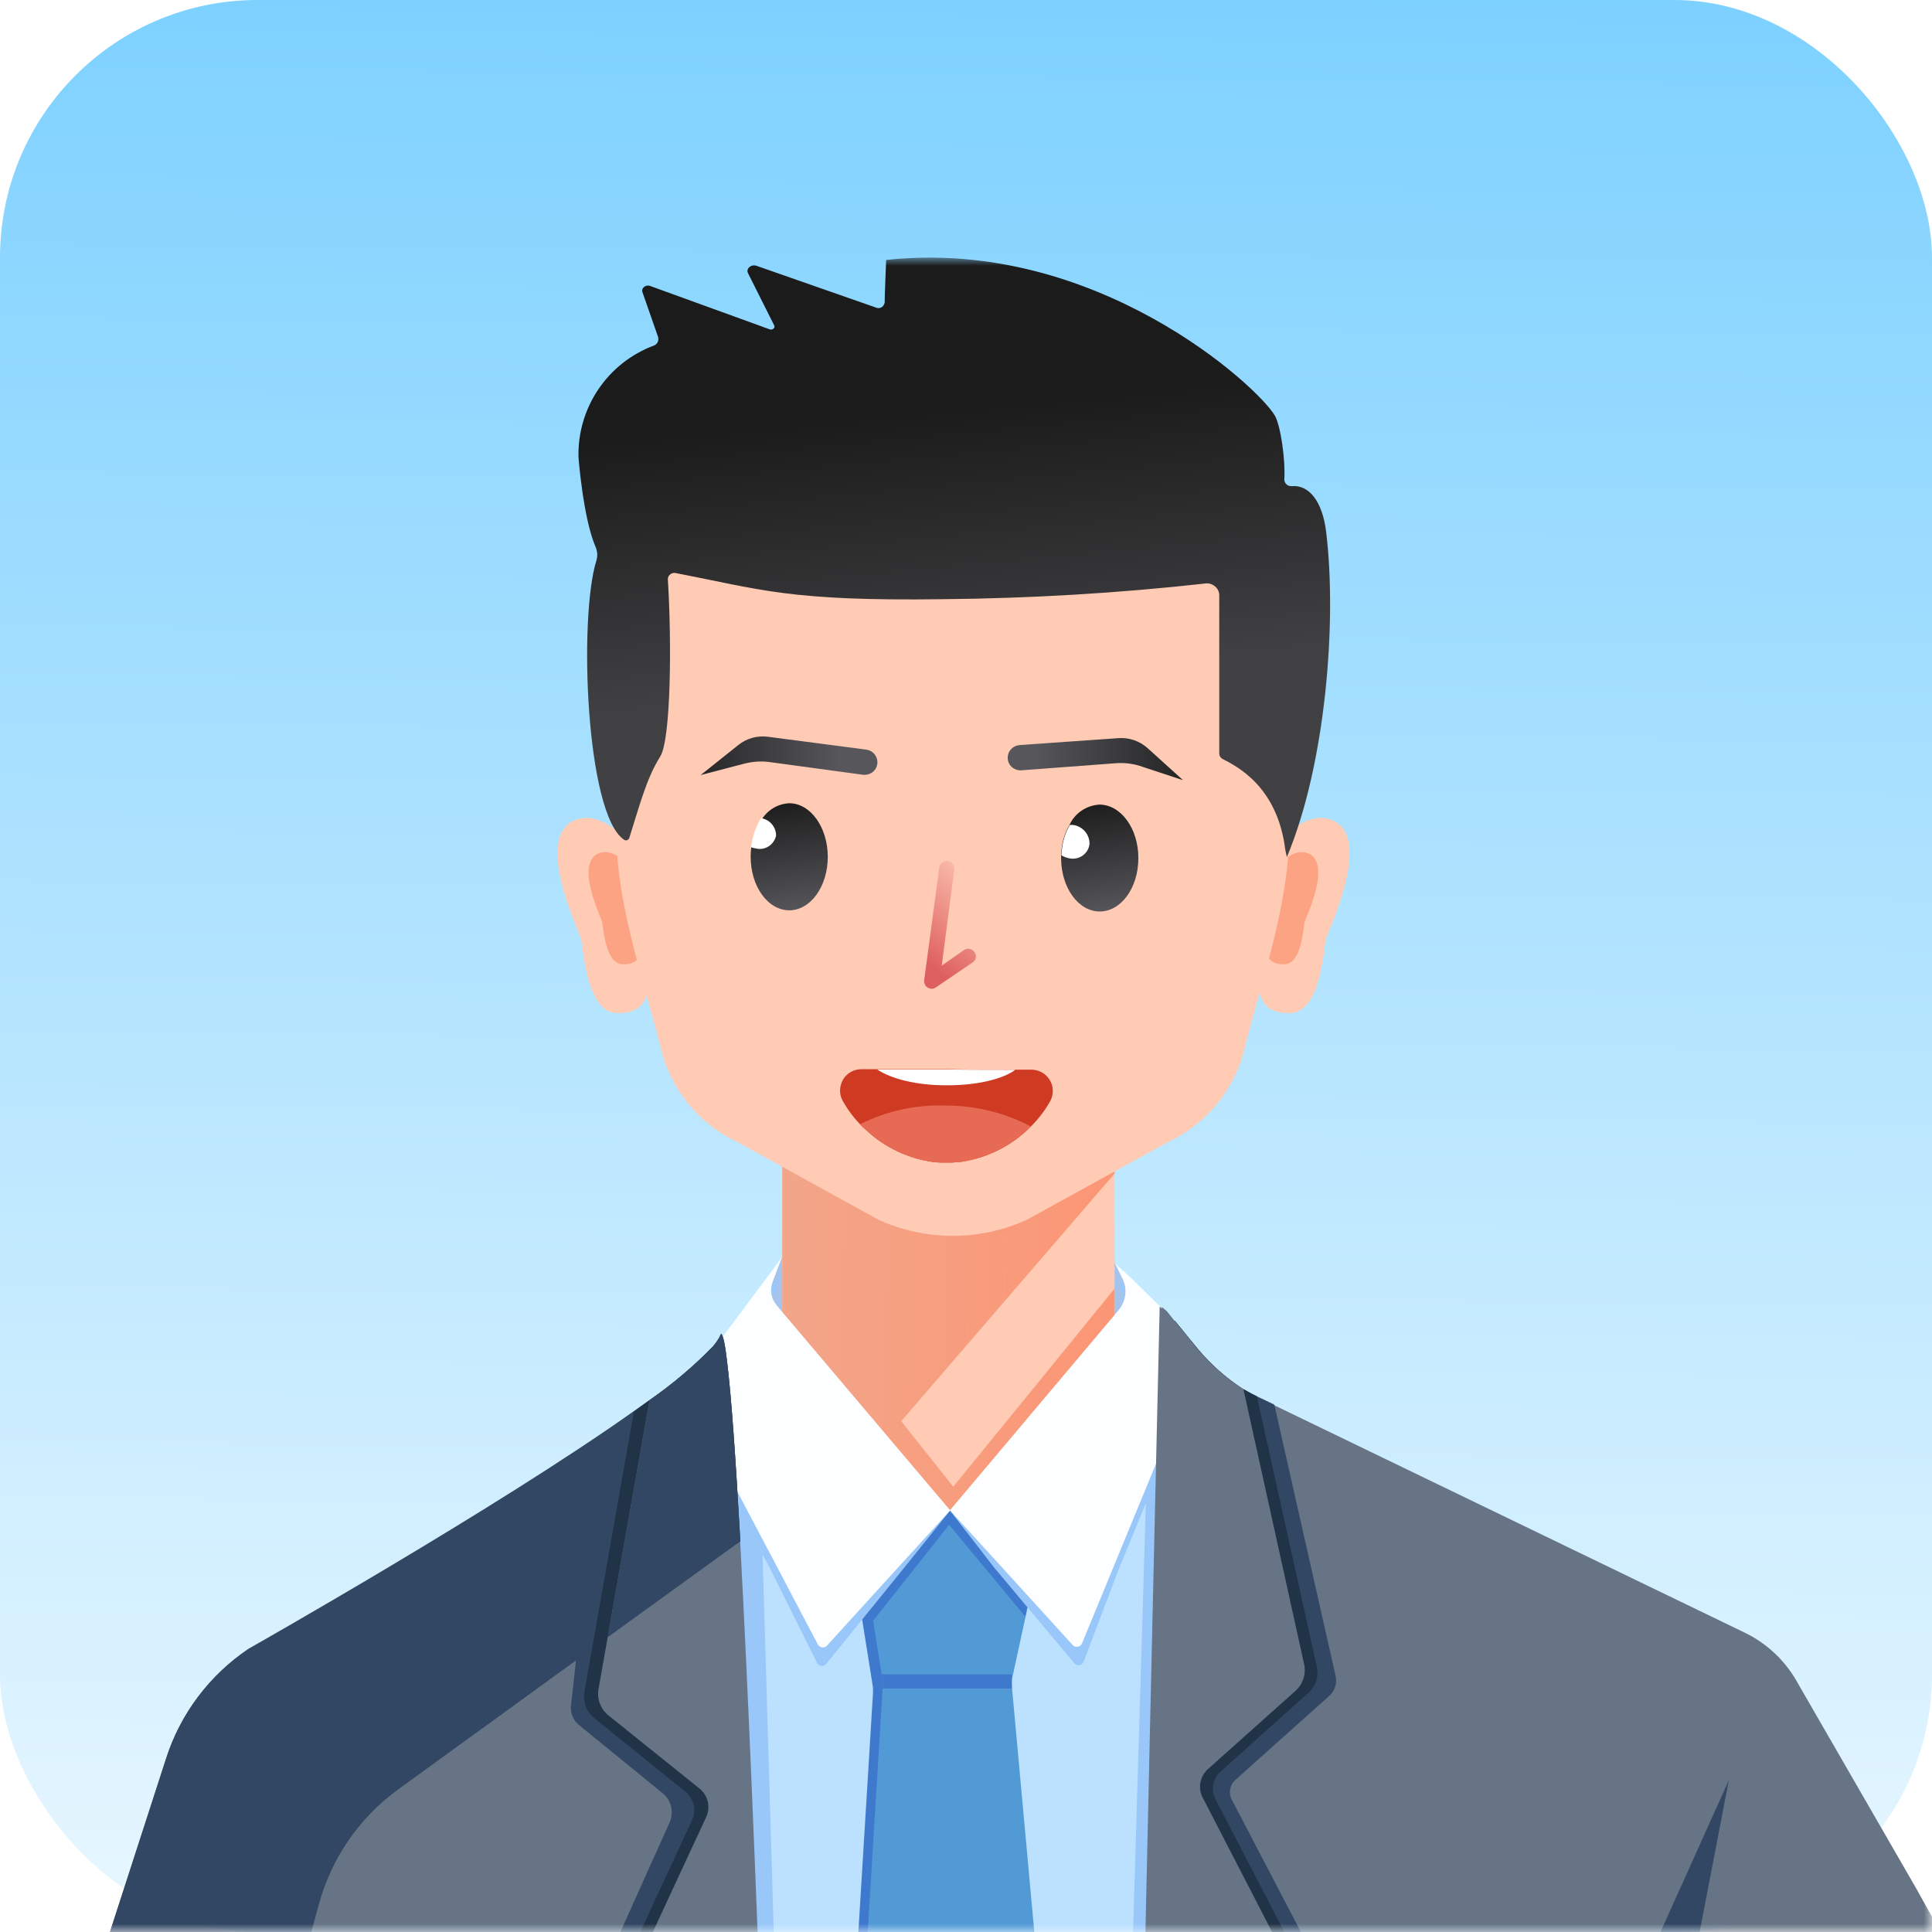 <svg xmlns="http://www.w3.org/2000/svg" xmlns:xlink="http://www.w3.org/1999/xlink" width="120" height="120" viewBox="0 0 120 120" fill="none"><g opacity="1"  transform="translate(0 0)  rotate(0)"><rect fill="url(#linear_0)" opacity="1" transform="translate(0 0)  rotate(0)" x="0" y="0" width="120" height="120" rx="16" ry="16"/><mask id="bg-mask-0" fill="white"><use transform="translate(0 0)  rotate(0)" xlink:href="#path_0"></use></mask><g mask="url(#bg-mask-0)" ><g opacity="1"  transform="translate(-41 16)  rotate(0)"><mask id="bg-mask-1" fill="white"><use transform="translate(0 0)  rotate(0)" xlink:href="#path_1"></use></mask><g mask="url(#bg-mask-1)" ><g opacity="1"  transform="translate(-0 -0.003)  rotate(0)"><g id="undefined" filter="url(#filter_2)"></g><g opacity="1"  transform="translate(0 0)  rotate(0)"><path id="路径 1" fill-rule="evenodd" style="fill:#A6C3EB" opacity="1" d="M111.128,63.256zM111.128,63.256v17.28h-22.47v-17.19l0.93,-1.25v-1.21h20.64v1.56z"></path><path id="路径 2" fill-rule="evenodd" style="fill:#FFCBB5" opacity="1" d="M89.588 80.535L110.228 80.535L110.228 51.415L89.588 51.415L89.588 80.535Z"></path><path id="路径 3" fill-rule="evenodd" fill="url(#linear_1)" opacity="1" d="M110.228,56.895zM110.228,56.895l-13.25,15.38l3.23,4.07l10.02,-12.3v16.49h-19.76l-0.88,-5.84v-23.28h20.64z"></path><path id="路径 4" fill-rule="evenodd" style="fill:#BBE1FF" opacity="1" d="M74.671,79.33zM74.671,79.33l13.12,-7.54l11.97,10.44l13.45,-10.67l11.08,35.63l3.43,106.81l-51.91,1.16z"></path><path id="路径 5" fill-rule="evenodd" style="fill:#99C7F9" opacity="1" d="M83.881,70.761zM83.881,70.761l4.28,3l3.27,110.09l-5.39,3.36z"></path><path id="路径 6" fill-rule="evenodd" style="fill:#99C7F9" opacity="1" d="M116.549,70.761zM112.279,73.761l4.27,-3l-2.15,116.45l-5.4,-3.36z"></path><path id="路径 7" fill-rule="evenodd" style="fill:#3F79CE" opacity="1" d="M103.262 88.938L103.262 88.737L103.262 88.647L105.492 78.147L93.522 78.147L95.142 88.308L95.222 88.828L95.222 89.188L90.802 161.367C90.752 161.987 90.952 162.607 91.352 163.087L99.212 172.547C99.492 172.907 99.922 173.117 100.382 173.117C100.842 173.117 101.272 172.907 101.562 172.547L109.302 163.007C109.702 162.517 109.902 161.877 109.842 161.247L103.262 88.938Z"></path><path id="路径 8" fill-rule="evenodd" style="fill:#519AD6" opacity="1" d="M103.842 88.661L103.842 88.451L103.842 88.361L104.712 84.361L105.342 81.441L106.122 77.841L94.142 77.841L95.212 84.541L95.762 88.001L95.842 88.521L95.822 88.881L91.402 161.041C91.352 161.661 91.552 162.281 91.952 162.761L99.812 172.221C100.092 172.581 100.522 172.791 100.982 172.801C101.442 172.801 101.872 172.601 102.162 172.241L109.902 162.731C110.302 162.231 110.502 161.601 110.442 160.961L103.842 88.661Z"></path><path id="路径 9" fill-rule="evenodd" style="fill:#3F79CE" opacity="1" d="M105.342,81.441zM105.342,81.441l-0.66,2.97l-4.73,-5.7l-4.73,5.97l-1.08,-6.84h8.22z"></path><path id="路径 10" fill-rule="evenodd" style="fill:#99C7F9" opacity="1" d="M110.248,63.392zM115.418,69.492l-4.29,10.42l-0.64,1.55l-2.18,5.75c-0.04,0.11 -0.14,0.19 -0.25,0.21c-0.12,0.03 -0.24,-0.01 -0.32,-0.1l-5.01,-5.98l-2.72,-3.51l-2.86,3.56l-4.85,5.98c-0.07,0.08 -0.18,0.12 -0.29,0.1c-0.11,-0.01 -0.21,-0.08 -0.26,-0.18l-2.9,-5.83l-0.21,-0.39l-5.18,-9.84l5.18,-6.96l0.93,-1.25l-0.57,1.51c-0.2,0.5 -0.11,1.06 0.24,1.47l0.35,0.42l10.42,11.4l10.23,-11.23l0.25,-0.3c0.46,-0.55 0.55,-1.33 0.22,-1.97l-0.46,-0.93l0.89,0.8l2.36,2.33z"></path><path id="路径 11" fill-rule="evenodd" style="fill:#FDFEFF" opacity="1" d="M110.248,62.463zM115.418,68.563l-4.29,10.42l-0.64,1.55l-2.28,5.54c-0.05,0.11 -0.14,0.19 -0.25,0.21c-0.12,0.03 -0.24,-0.01 -0.32,-0.09l-5.15,-5.66l-2.48,-2.71l-2.47,2.71l-5.18,5.69c-0.08,0.08 -0.19,0.12 -0.3,0.1c-0.11,-0.02 -0.2,-0.08 -0.26,-0.18l-2.95,-5.61l-0.21,-0.39l-5.18,-9.84l5.18,-6.96l0.93,-1.25l-0.57,1.51c-0.2,0.5 -0.11,1.06 0.24,1.47l0.35,0.42l10.42,12.31l10.23,-12.14l0.25,-0.3c0.46,-0.55 0.55,-1.33 0.22,-1.97l-0.46,-0.93l0.89,0.8l2.36,2.33z"></path><path id="路径 12" fill-rule="evenodd" style="fill:#667485" opacity="1" d="M61.249,167.398zM86.159,68.538zM61.339,166.558zM74.939,218.928c-2.04,-0.07 -3.87,-0.21 -5.53,-0.39c-3.61,-0.41 -7.18,-1.04 -10.7,-1.9c-1.48,-0.35 -2.47,-1.74 -2.3,-3.25l4.84,-45.99l0.09,-0.84l1.63,-15.53c0,0 -0.41,1.29 -1.35,3.43c-0.22,0.5 -0.46,1.05 -0.75,1.65c-0.58,1.23 -1.29,2.64 -2.14,4.18c-0.47,0.83 -0.93,1.69 -1.48,2.57c-1.4,2.33 -2.91,4.58 -4.54,6.75c-0.58,0.74 -1.35,1.31 -2.23,1.65c-2.12,0.88 -5.16,0.93 -8.7,0.41c-2.17,-0.34 -4.32,-0.81 -6.43,-1.39c-1.4,-0.37 -2.79,-0.78 -4.19,-1.24c-12.56,-3.98 -26.4,-10.81 -30.36,-12.82c-0.64,-0.33 -0.93,-1.08 -0.7,-1.76l3,-8.75l4.72,-13.76c0.22,-0.71 0.96,-1.12 1.68,-0.93l16.72,4.41l1.44,0.39l0.22,0.06l1.39,0.37l1.75,0.46l5.24,1.39l0.17,0.05c0.18,0.05 0.37,-0.06 0.43,-0.24l14.47,-44.7c0.89,-2.78 2.69,-5.17 5.11,-6.8c0,0 15.43,-8.72 23.94,-14.76l0.97,-0.69c1.4,-0.97 2.7,-2.07 3.89,-3.28c0.23,-0.25 0.42,-0.53 0.55,-0.84c0.13,0.09 0.25,0.67 0.37,1.7c0.26,2.08 0.53,5.96 0.81,11.14c0.47,8.71 0.99,21.11 1.48,34.92v0.11c0.21,6.37 0.46,13.05 0.66,19.79c1.27,39.45 2.3,81.41 2.3,81.41c0.06,1.35 -0.97,2.5 -2.33,2.58c-3.21,0.17 -7,0.71 -14.14,0.44z"></path><path id="路径 13" fill-rule="evenodd" style="fill:#324763" opacity="1" d="M76.465 89.938C76.415 90.398 76.594 90.848 76.954 91.138L82.165 95.388C82.704 95.828 82.874 96.568 82.585 97.208L77.725 108.028C77.544 108.448 77.525 108.918 77.695 109.338L89.314 140.018L85.825 76.708L77.215 83.178L76.465 89.938Z"></path><path id="路径 14" fill-rule="evenodd" style="fill:#324763" opacity="1" d="M61.344,166.552zM61.344,166.552l0.233,0.557l-0.321,0.288z"></path><path id="路径 15" fill-rule="evenodd" style="fill:#324763" opacity="1" d="M86.155,68.552zM86.985,79.732l-21.29,15.44c-2.38,1.74 -4.1,4.24 -4.88,7.08l-9.24,33.84c-0.75,2.73 -0.56,5.63 0.52,8.25l6.64,15.93c-0.47,0.83 -0.93,1.69 -1.48,2.58c-1.4,2.32 -2.92,4.57 -4.54,6.74c-1.8,2.39 -5.84,2.79 -10.93,2.06l-5.54,-33.54l0.17,0.05c0.19,0.05 0.38,-0.06 0.43,-0.24l14.47,-44.7c0.89,-2.78 2.7,-5.17 5.12,-6.8c0,0 15.43,-8.72 23.93,-14.76l0.97,-0.69c1.4,-0.97 2.7,-2.07 3.89,-3.28c0.23,-0.25 0.42,-0.53 0.56,-0.84c0.12,0.09 0.24,0.67 0.37,1.7c0.26,2.1 0.54,5.98 0.83,11.18z"></path><path id="路径 16" fill-rule="evenodd" style="fill:#324763" opacity="1" d="M109.31 217.528C111.21 221.168 137.56 220.368 142.01 217.868C146.45 215.378 111.429 143.028 111.429 143.028C111.429 143.028 107.41 213.888 109.31 217.528Z"></path><path id="路径 17" fill-rule="evenodd" style="fill:#667485" opacity="1" d="M118.901,70.691zM143.001,124.241l-0.66,-1.09l4.06,30.3l1.42,10.6l1.03,7.61l0.58,4.32l4.84,36.08c0.3,2.25 -1.09,4.35 -3.17,4.79c-8.65,1.83 -29.63,4.67 -37.96,0.46c-1.1,-0.57 -1.8,-1.7 -1.82,-2.94c-0.4,-12.99 -0.47,-44.05 0.12,-75.3c0,-0.13 0,-0.25 0,-0.38c0,-0.77 0.04,-1.53 0.05,-2.3c0,-0.61 0.02,-1.21 0.03,-1.82v-0.08c0.04,-1.9 0.08,-3.8 0.12,-5.69c0.12,-6.21 0.24,-12.28 0.37,-18.06v-0.72c0.56,-25.32 1.02,-44.85 1.02,-44.85h0.02l0.31,0.28l0.43,0.54l0.1,0.12l0.84,1.02l0.04,0.05l0.49,0.61c0.79,0.92 1.7,1.73 2.72,2.4l0.13,0.08c0.17,0.1 0.34,0.19 0.51,0.28l0.28,0.14l0.74,0.34l0.35,0.18l29.42,14.22c1.38,0.68 2.51,1.76 3.25,3.11l7.35,12.74l20.93,37.59c0.23,0.6 0.43,1.18 0.6,1.71l-12.83,0.52l-15,0.63l-3.41,-5.57z"></path><path id="路径 18" fill-rule="evenodd" style="fill:#324763" opacity="1" d="M147.622 164.053L146.202 153.453L142.142 123.153L142.802 124.253L142.742 123.873L148.382 94.573L139.792 113.653C139.182 114.963 138.902 116.393 138.962 117.833L141.322 175.733L149.222 175.993L147.622 164.053Z"></path><path id="路径 19" fill-rule="evenodd" style="fill:#324763" opacity="1" d="M111.68,134.468zM119.06,70.728zM117.51,95.788l5.76,11.03c0.15,0.3 0.17,0.65 0.06,0.96l-11.73,30.9l-0.14,0.38l0.12,-2.51l0.1,-1.99v-0.09l3.25,-67.24l0.49,0.6c0.79,0.93 1.7,1.74 2.71,2.41l0.14,0.07c0.17,0.1 0.34,0.19 0.51,0.28l0.28,0.14l0.74,0.35l0.35,0.17l3.81,16.86c0.1,0.46 -0.06,0.94 -0.41,1.24l-5.82,5.21c-0.35,0.31 -0.44,0.82 -0.22,1.23z"></path><path id="路径 20" fill-rule="evenodd" style="fill:#213347" opacity="1" d="M88.992 132.897L85.232 67.697C84.052 68.917 82.742 70.017 81.342 70.977L80.372 71.677L77.302 89.077C77.192 89.697 77.422 90.317 77.902 90.707L83.592 95.307C84.102 95.727 84.272 96.437 83.992 97.047L78.822 108.187C78.642 108.577 78.622 109.027 78.772 109.427L89.212 137.397L88.992 132.897Z"></path><path id="路径 21" fill-rule="evenodd" style="fill:#667485" opacity="1" d="M86.156,68.557zM89.156,135.707l-9.5,-26.46c-0.16,-0.41 -0.14,-0.86 0.04,-1.25l5.17,-11.14c0.28,-0.61 0.11,-1.32 -0.4,-1.75l-5.69,-4.57c-0.48,-0.39 -0.71,-1.02 -0.6,-1.63l3.17,-17.93c1.4,-0.97 2.7,-2.07 3.89,-3.28c0.23,-0.25 0.42,-0.53 0.56,-0.84c0.12,0.09 0.24,0.67 0.36,1.7l2.29,46.12v0.11z"></path><path id="路径 22" fill-rule="evenodd" style="fill:#213347" opacity="1" d="M119.066,70.726zM122.126,106.616c0.2,0.38 0.23,0.83 0.1,1.24l-10.59,28.52l-0.06,0.18l-0.07,0.17l0.13,-3.55v-0.06l0.14,-4.33l2.19,-62.76l0.1,0.12l0.84,1.03l0.04,0.05l0.49,0.6c0.78,0.93 1.7,1.74 2.71,2.41l0.13,0.07c0.17,0.1 0.34,0.19 0.51,0.28l0.28,0.14l3.72,16.78c0.14,0.61 -0.06,1.24 -0.53,1.65l-5.43,4.87c-0.5,0.44 -0.63,1.16 -0.32,1.75z"></path><path id="路径 23" fill-rule="evenodd" style="fill:#667485" opacity="1" d="M111.66 134.461ZM121.47 89.021C121.93 88.601 122.14 87.971 122 87.361L118.23 70.281L118.1 70.201C117.08 69.531 116.17 68.721 115.39 67.801L114.9 67.191L114.86 67.141L114.02 66.121L113.92 66.001L113.49 65.461L113.17 65.181L112.15 109.991L112.15 110.711L111.63 133.101L111.63 133.161L111.59 134.671L111.66 134.461L121.43 107.791C121.57 107.381 121.53 106.931 121.33 106.551L115.7 95.651C115.39 95.061 115.53 94.341 116.02 93.891L121.47 89.021Z"></path><path id="路径 24" fill-rule="evenodd" style="fill:#324763" opacity="1" d="M66.979 213.869L71.159 158.959C71.229 158.039 71.149 157.109 70.919 156.209L62.709 124.179L62.989 151.019L56.429 213.389C56.259 214.899 57.249 216.289 58.729 216.639C62.249 217.489 65.819 218.129 69.429 218.539L67.729 216.349C67.179 215.639 66.919 214.759 66.979 213.869Z"></path><path id="路径 25" fill-rule="evenodd" style="fill:#324763" opacity="1" d="M86.156,68.552zM86.986,79.732l-0.25,0.18l-8,5.79l2.61,-14.73c1.4,-0.97 2.7,-2.07 3.89,-3.28c0.23,-0.25 0.42,-0.53 0.56,-0.84c0.12,0.09 0.24,0.67 0.36,1.7c0.26,2.1 0.53,5.98 0.83,11.18z"></path><path id="路径 26" fill-rule="evenodd" style="fill:#324763" opacity="1" d="M50.13 160.596L3.08 145.716L0.08 154.466C-0.15 155.146 0.14 155.896 0.78 156.236C5.93 158.836 27.83 169.606 41.78 171.656C45.32 172.176 48.36 172.126 50.48 171.246L50.13 160.596Z"></path><path id="路径 27" fill-rule="evenodd" style="fill:#324763" opacity="1" d="M30.999 136.737L29.249 136.267L27.859 135.897C25.899 142.547 37.699 166.427 37.699 166.427C39.119 166.877 40.319 163.787 41.719 164.147C41.719 164.147 29.069 139.547 30.999 136.737Z"></path><path id="路径 28" fill-rule="evenodd" style="fill:#324763" opacity="1" d="M51.538 130.54L50.418 133.15L60.868 156.1C61.158 155.5 61.398 154.95 61.628 154.45L51.538 130.54Z"></path><path id="路径 29" fill-rule="evenodd" style="fill:#667485" opacity="1" d="M156.13,184.547zM160.78,178.817c-0.43,0.54 -0.85,1.07 -1.24,1.56l-0.74,0.92c-1.31,1.63 -2.26,2.79 -2.67,3.25c-4.65,2 -10.95,-1.05 -14.68,-7.38c-2.79,-4.75 -3.42,-10.09 -2.02,-14.01c0,-0.02 0,-0.03 0,-0.04l2.79,-4.01c0.01,-0.02 0.03,-0.03 0.05,-0.04c0.1,-0.08 0.21,-0.16 0.32,-0.24c4.71,-3.2 11.84,-0.2 15.92,6.72c2.62,4.46 3.36,9.43 2.27,13.27z"></path><path id="路径 30" fill-rule="evenodd" style="fill:#1B2D46" opacity="1" d="M158.739 165.156C154.659 158.236 147.529 155.236 142.819 158.446L142.499 158.676L142.449 158.716L139.659 162.726C139.659 162.736 139.659 162.746 139.659 162.756C138.259 166.686 138.889 172.026 141.679 176.776C145.409 183.106 151.709 186.156 156.359 184.166L156.379 184.166C156.789 183.696 157.739 182.536 159.049 180.916L159.789 179.986C160.179 179.496 160.599 178.966 161.029 178.416C162.099 174.566 161.379 169.616 158.739 165.156Z"></path><path id="路径 31" fill-rule="evenodd" style="fill:#667485" opacity="1" d="M156.357,184.173zM139.657,162.773zM159.797,179.983l-0.75,0.93c-1.31,1.62 -2.26,2.78 -2.67,3.25l-0.05,0.06c0.01,-0.02 0.02,-0.03 0.03,-0.05c0.6,-0.9 2.11,-4.33 -1.9,-12.92c-1.81,-3.87 -4.36,-6.03 -6.83,-7.22c-2.48,-1.17 -5.25,-1.61 -7.97,-1.26l0.03,-0.04l2.79,-4l0.03,-0.05l3.69,-5.25l7.69,-10.94l-3.79,-6.35l-7.36,-12.28l3.88,-5.11l13.22,-17.43l20.84,37.54c0.22,0.6 0.42,1.17 0.59,1.71c0.31,0.92 0.55,1.86 0.69,2.83c0.85,6.51 -13.21,25.28 -20.93,35.02c-0.43,0.55 -0.85,1.07 -1.23,1.56zM156.317,184.233c0,-0.01 0,-0.01 0.01,-0.01z"></path><path id="路径 32" fill-rule="evenodd" style="fill:#324763" opacity="1" d="M141.922,122.771l0.18,0.3l-0.07,0.47zM139.662,162.781zM164.092,135.471c1.31,1.28 3.27,1.64 4.94,0.9l2.07,-0.94l-2.62,5.65l-14.02,30.18c-1.81,-3.88 -4.36,-6.04 -6.83,-7.22c-2.48,-1.18 -5.25,-1.61 -7.97,-1.26l0.03,-0.04l2.79,-4.01l0.03,-0.04l3.69,-5.25l7.69,-10.95l-3.79,-6.34l-7.29,-11.91l-0.71,-1.19l1.49,-8.96l3.03,4.67z"></path><path id="路径 33" fill-rule="evenodd" style="fill:#FFCBB5" opacity="1" d="M119.353 43.902C119.353 43.902 118.353 47.102 121.213 46.922C123.023 46.782 123.183 43.092 123.373 42.282C123.483 41.842 126.453 35.732 123.563 34.882C121.373 34.222 119.023 38.012 119.023 38.012L119.353 43.902Z"></path><path id="路径 34" fill-rule="evenodd" style="fill:#FCA383" opacity="1" d="M119.734 42.153C119.734 42.153 119.154 43.993 120.804 43.893C121.844 43.833 121.934 41.703 122.044 41.233C122.114 40.983 123.814 37.473 122.154 36.973C120.894 36.603 119.544 38.783 119.544 38.783L119.734 42.153Z"></path><path id="路径 35" fill-rule="evenodd" style="fill:#FFCBB5" opacity="1" d="M76.885 34.882C73.995 35.732 76.965 41.842 77.075 42.282C77.275 43.092 77.425 46.782 79.235 46.922C82.095 47.102 81.095 43.902 81.095 43.902L81.425 38.012C81.425 38.012 79.075 34.222 76.885 34.882Z"></path><path id="路径 36" fill-rule="evenodd" style="fill:#FCA383" opacity="1" d="M78.28 36.973C76.62 37.473 78.33 40.983 78.39 41.233C78.5 41.703 78.6 43.833 79.64 43.893C81.29 43.993 80.71 42.153 80.71 42.153L80.9 38.783C80.9 38.783 79.54 36.603 78.28 36.973Z"></path><path id="路径 37" fill-rule="evenodd" style="fill:#FFCBB5" opacity="1" d="M120.995 33.433C120.145 17.223 111.155 4.483 100.175 4.483C89.195 4.483 80.205 17.223 79.355 33.433C79.315 34.253 79.295 35.083 79.295 35.923C79.295 40.303 81.175 45.523 82.035 49.083C82.645 51.653 84.395 53.813 86.795 54.933L95.545 59.753C98.485 61.103 101.865 61.103 104.805 59.753L113.555 54.933C115.955 53.813 117.705 51.653 118.315 49.083C119.175 45.523 121.055 40.303 121.055 35.923C121.055 35.083 121.035 34.253 120.995 33.433Z"></path><path id="路径 38" fill-rule="evenodd" fill="url(#linear_2)" opacity="1" d="M120.93 37.24C123.34 31.49 124.05 22.62 123.37 17.05C123.14 15.12 122.29 14.1 121.23 14.2C121.11 14.21 121 14.17 120.91 14.09C120.82 14.01 120.77 13.9 120.77 13.78C120.85 12.65 120.56 10.5 120.19 9.83C119.17 8.04 109.07 -1.27 96.04 0.15C96 1.3 95.95 2.25 95.95 2.79C95.93 2.92 95.85 3.04 95.74 3.1C95.62 3.16 95.48 3.15 95.36 3.09L87.98 0.51C87.65 0.4 87.32 0.69 87.46 0.97L89.09 4.22C89.16 4.37 88.98 4.52 88.81 4.46L81.37 1.76C81.11 1.67 80.82 1.89 80.9 2.14L81.87 4.92C81.94 5.14 81.84 5.37 81.63 5.46C78.75 6.53 76.87 9.3 76.93 12.37C76.93 12.44 77.22 16.18 77.99 17.97C78.11 18.24 78.13 18.55 78.04 18.83C76.94 22.34 77.38 34.56 79.76 36.16C79.82 36.2 79.88 36.21 79.94 36.19C80 36.17 80.05 36.12 80.08 36.07C80.69 34.17 81.13 32.38 82.01 30.99C82.67 29.92 82.73 23.91 82.48 19.98C82.48 19.85 82.54 19.74 82.64 19.67C82.74 19.59 82.87 19.57 82.99 19.6C88.27 20.62 90.03 21.35 99.54 21.22C104.98 21.17 110.42 20.85 115.82 20.25C116.03 20.21 116.25 20.26 116.42 20.39C116.6 20.51 116.71 20.71 116.73 20.92L116.73 30.8C116.73 30.95 116.82 31.09 116.95 31.15C117.74 31.57 120.33 32.78 120.83 36.77C120.84 36.83 120.94 37.3 120.93 37.24Z"></path><path id="路径 39" fill-rule="evenodd" fill="url(#linear_3)" opacity="1" d="M95.498,31.375zM94.608,32.125l-5.82,-0.79c-0.51,-0.07 -1.02,-0.03 -1.52,0.09l-2.75,0.72l2.33,-1.86c0.52,-0.42 1.19,-0.61 1.86,-0.52l6.11,0.8c0.4,0.06 0.69,0.4 0.68,0.81c-0.01,0.22 -0.11,0.43 -0.28,0.57c-0.17,0.14 -0.39,0.2 -0.61,0.18z"></path><path id="路径 40" fill-rule="evenodd" fill="url(#linear_4)" opacity="1" d="M103.589,31.05zM110.279,31.41l-5.85,0.44c-0.22,0.01 -0.44,-0.07 -0.6,-0.22c-0.16,-0.15 -0.24,-0.36 -0.24,-0.58c0.01,-0.4 0.32,-0.73 0.73,-0.77l6.15,-0.43c0.66,-0.05 1.32,0.18 1.81,0.62l2.2,1.99l-2.7,-0.89c-0.48,-0.15 -0.99,-0.2 -1.5,-0.16z"></path><path id="路径 41" fill-rule="evenodd" fill="url(#linear_5)" opacity="1" d="M99.133 45.328L101.403 43.788C101.623 43.648 101.683 43.358 101.533 43.148C101.393 42.928 101.103 42.868 100.883 43.008L99.493 43.978L100.273 38.008C100.303 37.748 100.123 37.518 99.863 37.478C99.603 37.448 99.373 37.628 99.343 37.888L98.403 44.878C98.383 45.068 98.463 45.248 98.623 45.348C98.703 45.388 98.783 45.418 98.873 45.418C98.963 45.418 99.053 45.388 99.133 45.328Z"></path><path id="路径 42" fill-rule="evenodd" fill="url(#linear_6)" opacity="1" d="M90.025 33.894C89.325 33.924 88.685 34.304 88.315 34.894C87.995 35.364 87.785 35.894 87.695 36.454C87.645 36.714 87.625 36.964 87.625 37.224C87.625 39.064 88.695 40.544 90.025 40.544C91.345 40.544 92.415 39.064 92.415 37.224C92.415 35.394 91.345 33.894 90.025 33.894Z"></path><path id="路径 43" fill-rule="evenodd" fill="url(#linear_7)" opacity="1" d="M107.426,35.238zM111.706,37.298c0,1.86 -1.08,3.32 -2.4,3.32c-1.33,0 -2.4,-1.49 -2.4,-3.32c0,-0.06 0,-0.11 0,-0.17c0,-0.12 0.01,-0.24 0.03,-0.36c0.05,-0.49 0.19,-0.98 0.43,-1.42l0.06,-0.11c0.34,-0.73 1.05,-1.21 1.86,-1.26c1.34,0 2.42,1.49 2.42,3.32z"></path><path id="路径 44" fill-rule="evenodd" style="fill:#FFFFFF" opacity="1" d="M107.449,35.24zM108.669,36.45c-0.04,0.28 -0.19,0.53 -0.42,0.69c-0.23,0.17 -0.52,0.23 -0.8,0.18c-0.18,-0.03 -0.36,-0.09 -0.52,-0.19c0,-0.12 0.01,-0.24 0.03,-0.36c0.05,-0.5 0.19,-0.98 0.43,-1.42l0.06,-0.11h0.18c0.61,0.07 1.07,0.6 1.04,1.21z"></path><path id="路径 45" fill-rule="evenodd" style="fill:#FFFFFF" opacity="1" d="M88.264 34.823C87.934 35.373 87.724 35.993 87.644 36.623C87.744 36.663 87.854 36.693 87.964 36.703C88.234 36.773 88.524 36.713 88.754 36.563C88.984 36.413 89.144 36.173 89.204 35.903C89.204 35.363 88.804 34.893 88.264 34.823Z"></path><path id="路径 46" fill-rule="evenodd" style="fill:#CE3B22" opacity="1" d="M106.188 51.062C105.938 50.662 105.498 50.432 105.028 50.442C104.478 50.442 103.958 50.442 103.488 50.442C101.238 50.452 99.768 50.412 99.768 50.412C99.768 50.412 98.068 50.412 96.048 50.412L94.518 50.412C94.048 50.412 93.618 50.642 93.378 51.032C93.138 51.432 93.108 51.922 93.318 52.332C93.618 52.882 93.988 53.382 94.418 53.832C94.538 53.962 94.668 54.082 94.798 54.192C95.968 55.292 97.468 55.992 99.068 56.192L99.428 56.212L99.798 56.212L100.148 56.212C100.268 56.192 100.388 56.192 100.518 56.192C102.048 56.002 103.498 55.352 104.648 54.332C104.778 54.212 104.908 54.102 105.028 53.972C105.508 53.502 105.918 52.962 106.248 52.362C106.458 51.952 106.438 51.452 106.188 51.062Z"></path><path id="路径 47" fill-rule="evenodd" style="fill:#E76A55" opacity="1" d="M99.751 52.672C97.901 52.602 96.071 53.002 94.421 53.833C94.541 53.962 94.661 54.083 94.791 54.193C95.971 55.292 97.471 55.992 99.071 56.193L99.431 56.212L99.801 56.212L100.141 56.212C100.271 56.193 100.391 56.193 100.511 56.193C102.051 56.002 103.491 55.352 104.651 54.333C104.781 54.212 104.901 54.102 105.031 53.972C103.401 53.112 101.591 52.672 99.751 52.672Z"></path><path id="路径 48" fill-rule="evenodd" style="fill:#FFFFFF" opacity="1" d="M99.793 50.431L95.487 50.431C96.323 50.997 97.895 51.411 99.701 51.411C101.604 51.434 103.264 51.044 104.064 50.45C101.487 50.454 99.793 50.431 99.793 50.431Z"></path><path id="路径 49" fill-rule="evenodd" style="fill:#3F79CE" opacity="1" d="M103.845,87.999zM103.845,87.999v0.882h-8.024l0.024,-0.357l-0.084,-0.525z"></path></g></g></g></g></g></g><defs><linearGradient id="linear_0" x1="50%" y1="100%" x2="51%" y2="0%" gradientUnits="objectBoundingBox"><stop offset="0" stop-color="#E8F7FF" stop-opacity="1" /><stop offset="1" stop-color="#7DD1FF" stop-opacity="1" /></linearGradient><rect id="path_0" x="0" y="0" width="120" height="120" /><rect id="path_1" x="0" y="0" width="182" height="220" /><filter id="filter_2" x="-6" y="-7.003" width="193.995" height="234.003" filterUnits="userSpaceOnUse" color-interpolation-filters="sRGB"><feFlood flood-opacity="0" result="feFloodId"/>
          <feColorMatrix in="SourceAlpha" type="matrix" values="0 0 0 0 0 0 0 0 0 0 0 0 0 0 0 0 0 0 127 0" result="hardAlpha"/>
          
          <feOffset dx="1" dy="2"/>
          <feComposite in2="hardAlpha" operator="out"/>
          <feGaussianBlur stdDeviation="2.5"/>
          <feColorMatrix type="matrix" values="0 0 0 0 0.11 0 0 0 0 0.235 0 0 0 0 0.451 0 0 0 0.32 0"/>
          <feBlend mode="normal" in2="filter_feFlood" result="filter_feFlood_1"/>
          <feBlend mode="normal" in="SourceGraphic" in2="filter_2" result="shape"/></filter><linearGradient id="linear_1" x1="-3.56%" y1="47.927%" x2="103.583%" y2="51.913%" gradientUnits="objectBoundingBox"><stop offset="0" stop-color="#F2A68A" stop-opacity="1" /><stop offset="1" stop-color="#FC9574" stop-opacity="1" /></linearGradient><linearGradient id="linear_2" x1="41.662%" y1="-14.291%" x2="53.1%" y2="84.802%" gradientUnits="objectBoundingBox"><stop offset="0" stop-color="#1B1B1B" stop-opacity="1" /><stop offset="0.42" stop-color="#1B1B1B" stop-opacity="1" /><stop offset="0.87" stop-color="#414144" stop-opacity="1" /></linearGradient><linearGradient id="linear_3" x1="-21.312%" y1="50.071%" x2="78.47%" y2="50.071%" gradientUnits="objectBoundingBox"><stop offset="0" stop-color="#1B1B1B" stop-opacity="1" /><stop offset="1" stop-color="#56565B" stop-opacity="1" /></linearGradient><linearGradient id="linear_4" x1="15.593%" y1="50.11%" x2="115.591%" y2="50.11%" gradientUnits="objectBoundingBox"><stop offset="0" stop-color="#56565B" stop-opacity="1" /><stop offset="1" stop-color="#1B1B1B" stop-opacity="1" /></linearGradient><linearGradient id="linear_5" x1="80.269%" y1="-8.537%" x2="43.472%" y2="102.876%" gradientUnits="objectBoundingBox"><stop offset="0" stop-color="#DE5F60" stop-opacity="0" /><stop offset="0.92" stop-color="#DE5F60" stop-opacity="1" /></linearGradient><linearGradient id="linear_6" x1="43.592%" y1="-4.885%" x2="56.019%" y2="101.954%" gradientUnits="objectBoundingBox"><stop offset="0" stop-color="#1B1B1B" stop-opacity="1" /><stop offset="1" stop-color="#56565B" stop-opacity="1" /></linearGradient><linearGradient id="linear_7" x1="43.647%" y1="-5.101%" x2="55.965%" y2="101.957%" gradientUnits="objectBoundingBox"><stop offset="0" stop-color="#1B1B1B" stop-opacity="1" /><stop offset="1" stop-color="#56565B" stop-opacity="1" /></linearGradient></defs></svg>